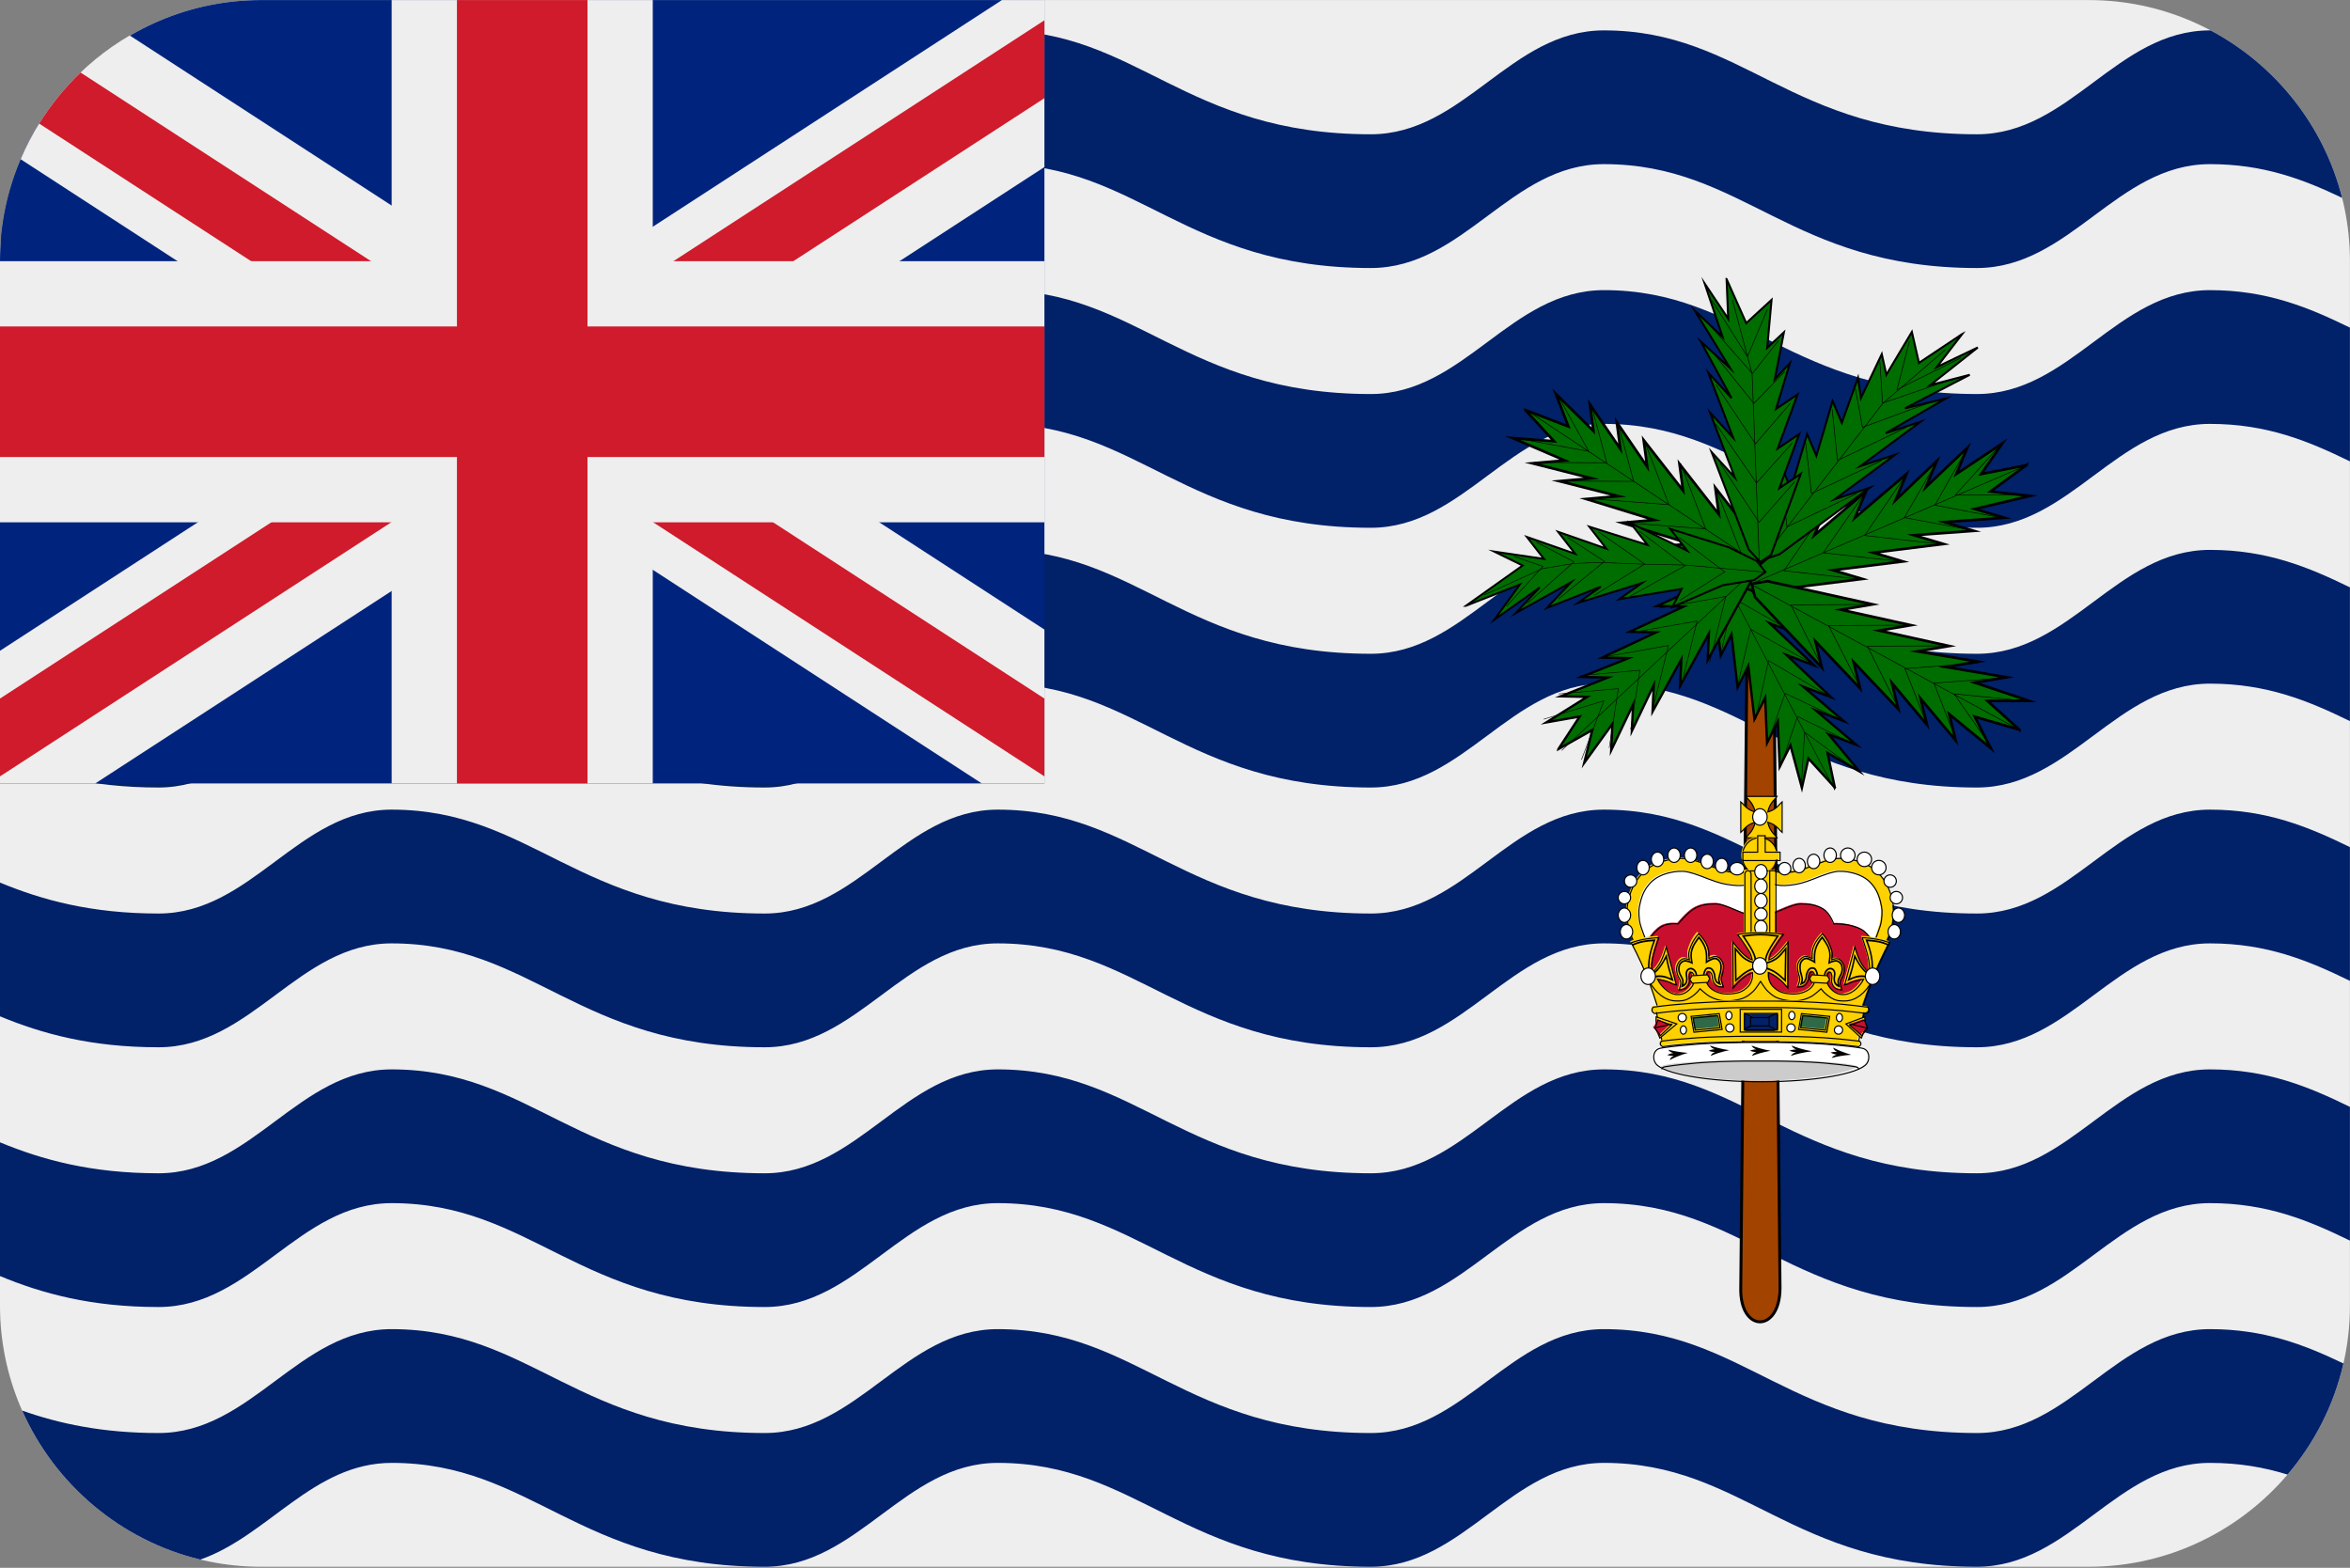 <?xml version="1.0" encoding="UTF-8"?>
<svg xmlns="http://www.w3.org/2000/svg" viewBox="0 0 3600.1 2401.738">
  <rect x="0" y="0" width="3600.1" height="2401.738" fill="#808080" stroke="none"/>
  <defs>
    <style>
      .cls-1 {
        stroke-width: 1.715px;
      }

      .cls-1, .cls-2, .cls-3, .cls-4, .cls-5, .cls-6, .cls-7, .cls-8, .cls-9, .cls-10, .cls-11, .cls-12, .cls-13, .cls-14, .cls-15, .cls-16, .cls-17, .cls-18, .cls-19, .cls-20, .cls-21, .cls-22, .cls-23, .cls-24, .cls-25, .cls-26, .cls-27, .cls-28, .cls-29, .cls-30, .cls-31, .cls-32, .cls-33, .cls-34 {
        stroke-miterlimit: 8;
      }

      .cls-1, .cls-2, .cls-3, .cls-4, .cls-5, .cls-6, .cls-7, .cls-8, .cls-9, .cls-10, .cls-11, .cls-12, .cls-13, .cls-14, .cls-15, .cls-17, .cls-18, .cls-20, .cls-21, .cls-22, .cls-23, .cls-24, .cls-25, .cls-26, .cls-27, .cls-28, .cls-29, .cls-30, .cls-31, .cls-32, .cls-33, .cls-34 {
        stroke: #000;
      }

      .cls-1, .cls-3, .cls-5, .cls-6, .cls-10, .cls-11, .cls-12, .cls-14, .cls-15, .cls-20, .cls-24, .cls-25, .cls-27, .cls-28, .cls-32, .cls-34 {
        fill: none;
      }

      .cls-2 {
        stroke-width: 3.618px;
      }

      .cls-2, .cls-4, .cls-35, .cls-7, .cls-8, .cls-9, .cls-36, .cls-13, .cls-37, .cls-38, .cls-39, .cls-16, .cls-17, .cls-40, .cls-18, .cls-19, .cls-41, .cls-21, .cls-22, .cls-23, .cls-42, .cls-43, .cls-26, .cls-29, .cls-30, .cls-31, .cls-44, .cls-33 {
        fill-rule: evenodd;
      }

      .cls-2, .cls-7, .cls-9, .cls-17, .cls-18, .cls-23, .cls-29, .cls-30 {
        fill: #006d00;
      }

      .cls-3 {
        stroke-width: 1.717px;
      }

      .cls-4, .cls-11, .cls-22 {
        stroke-width: 1.715px;
      }

      .cls-4, .cls-13, .cls-40, .cls-21 {
        fill: #fff;
      }

      .cls-35, .cls-36, .cls-37, .cls-38, .cls-39, .cls-40, .cls-45, .cls-41, .cls-46, .cls-42, .cls-43, .cls-44, .cls-47 {
        stroke-width: 0px;
      }

      .cls-5 {
        stroke-width: .902px;
      }

      .cls-6 {
        stroke-width: .905px;
      }

      .cls-7 {
        stroke-width: 3.085px;
      }

      .cls-8 {
        fill: #a24300;
        stroke-width: 4.488px;
      }

      .cls-9 {
        stroke-width: 3.065px;
      }

      .cls-36 {
        fill: #f6e078;
      }

      .cls-10 {
        stroke-width: .85px;
      }

      .cls-12, .cls-26 {
        stroke-width: 1.719px;
      }

      .cls-13, .cls-24 {
        stroke-width: 1.714px;
      }

      .cls-37 {
        fill: #ccc;
      }

      .cls-14 {
        stroke-width: .812px;
      }

      .cls-38 {
        fill: #00247d;
      }

      .cls-39 {
        fill: #306947;
      }

      .cls-15, .cls-16, .cls-19, .cls-31 {
        stroke-width: 1.722px;
      }

      .cls-16 {
        fill: #2b96f6;
      }

      .cls-16, .cls-19 {
        stroke: #a0892c;
      }

      .cls-17 {
        stroke-width: 2.993px;
      }

      .cls-18 {
        stroke-width: 3.592px;
      }

      .cls-45, .cls-44 {
        fill: #eee;
      }

      .cls-19, .cls-31, .cls-47 {
        fill: #012169;
      }

      .cls-41, .cls-22, .cls-26, .cls-33 {
        fill: #fed100;
      }

      .cls-20 {
        stroke-width: 1.719px;
      }

      .cls-21, .cls-32, .cls-33 {
        stroke-width: 1.715px;
      }

      .cls-23 {
        stroke-width: 4.018px;
      }

      .cls-46, .cls-43 {
        fill: #cf1b2b;
      }

      .cls-25 {
        stroke-width: .806px;
      }

      .cls-42 {
        fill: #c8102e;
      }

      .cls-27 {
        stroke-width: .919px;
      }

      .cls-28 {
        stroke-width: 1.717px;
      }

      .cls-29 {
        stroke-width: 4.028px;
      }

      .cls-30 {
        stroke-width: 4.028px;
      }

      .cls-34 {
        stroke-width: .925px;
      }
    </style>
  </defs>
  <g id="background">
    <path id="bg" class="cls-44" d="M400,.1h2800c220,0,400,180,400,400v1600c0,220-180,400-400,400H400C180,2400.1,0,2220.1,0,2000.1V400.1C0,180.1,180,.1,400,.1Z"/>
  </g>
  <g id="country">
    <g id="io">
      <g>
        <path class="cls-47" d="M3385.706,842.36c-142.849,0-214.282,159.145-357.13,159.145-285.718,0-357.143-159.145-571.433-159.145-142.853,0-214.286,159.145-357.143,159.145-285.71,0-357.143-159.145-571.424-159.145-142.866,0-214.286,159.145-357.143,159.145-285.714,0-357.147-159.145-571.433-159.145-142.866,0-214.29,159.145-357.143,159.145C139.496,1001.505,64.182,980.676,0,954.09v204.879c64.182,26.585,139.496,47.413,242.857,47.413,142.853,0,214.277-159.137,357.143-159.137,214.281,0,285.719,159.137,571.433,159.137,142.857,0,214.277-159.137,357.143-159.137,214.281,0,285.714,159.137,571.424,159.137,142.857,0,214.29-159.137,357.143-159.137,214.29,0,285.714,159.137,571.433,159.137,142.849,0,214.282-159.137,357.13-159.137,87.013,0,150.476,26.24,214.294,57.409v-204.882c-63.818-31.171-127.281-57.412-214.294-57.412Z"/>
        <path class="cls-47" d="M3028.576,1399.414c-285.718,0-357.143-159.145-571.433-159.145-142.853,0-214.286,159.145-357.143,159.145-285.71,0-357.143-159.145-571.424-159.145-142.866,0-214.286,159.145-357.143,159.145-285.714,0-357.147-159.145-571.433-159.145-142.866,0-214.29,159.145-357.143,159.145C139.496,1399.414,64.182,1378.585,0,1351.999v204.877c64.182,26.585,139.496,47.414,242.857,47.414,142.853,0,214.277-159.141,357.143-159.141,214.281,0,285.719,159.141,571.433,159.141,142.857,0,214.277-159.141,357.143-159.141,214.281,0,285.714,159.141,571.424,159.141,142.857,0,214.29-159.141,357.143-159.141,214.29,0,285.714,159.141,571.433,159.141,142.849,0,214.282-159.141,357.13-159.141,87.013,0,150.476,26.24,214.294,57.41v-204.879c-63.818-31.171-127.281-57.412-214.294-57.412-142.849,0-214.282,159.145-357.13,159.145Z"/>
        <path class="cls-47" d="M65.463,181.5C30.386,234.885,7.717,297.06,1.645,363.84c63.823,26.259,138.734,46.732,241.212,46.732,142.853,0,214.277-159.137,357.143-159.137,214.281,0,285.719,159.137,571.433,159.137,142.857,0,214.277-159.137,357.143-159.137,214.281,0,285.714,159.137,571.424,159.137,142.857,0,214.29-159.137,357.143-159.137,214.29,0,285.714,159.137,571.433,159.137,142.849,0,214.282-159.137,357.13-159.137,81.565,0,142.436,23.058,202.304,51.618-27.921-110.969-102.525-203.913-201.486-256.498-.274,0-.544-.005-.818-.005-142.849,0-214.282,159.145-357.13,159.145-285.718,0-357.143-159.145-571.433-159.145-142.853,0-214.286,159.145-357.143,159.145-285.71,0-357.143-159.145-571.424-159.145-142.866,0-214.286,159.145-357.143,159.145-285.714,0-357.147-159.145-571.433-159.145-142.866,0-214.29,159.145-357.143,159.145-70.346,0-127.697-9.651-177.395-24.196Z"/>
        <path class="cls-47" d="M600,1843.059c214.281,0,285.719,159.137,571.433,159.137,142.857,0,214.277-159.137,357.143-159.137,214.281,0,285.714,159.137,571.424,159.137,142.857,0,214.29-159.137,357.143-159.137,214.29,0,285.714,159.137,571.433,159.137,142.849,0,214.282-159.137,357.13-159.137,87.013,0,150.476,26.24,214.294,57.409v-204.882c-63.818-31.171-127.281-57.412-214.294-57.412-142.849,0-214.282,159.145-357.13,159.145-285.718,0-357.143-159.145-571.433-159.145-142.853,0-214.286,159.145-357.143,159.145-285.71,0-357.143-159.145-571.424-159.145-142.866,0-214.286,159.145-357.143,159.145-285.714,0-357.147-159.145-571.433-159.145-142.866,0-214.29,159.145-357.143,159.145C139.496,1797.319,64.182,1776.49,0,1749.904v204.879c64.182,26.585,139.496,47.413,242.857,47.413,142.853,0,214.277-159.137,357.143-159.137Z"/>
        <path class="cls-47" d="M3385.706,444.456c-142.849,0-214.282,159.145-357.13,159.145-285.718,0-357.143-159.145-571.433-159.145-142.853,0-214.286,159.145-357.143,159.145-285.71,0-357.143-159.145-571.424-159.145-142.866,0-214.286,159.145-357.143,159.145-285.714,0-357.147-159.145-571.433-159.145-142.866,0-214.29,159.145-357.143,159.145C139.496,603.601,64.182,582.771,0,556.185v204.879c64.182,26.585,139.496,47.413,242.857,47.413,142.853,0,214.277-159.137,357.143-159.137,214.281,0,285.719,159.137,571.433,159.137,142.857,0,214.277-159.137,357.143-159.137,214.281,0,285.714,159.137,571.424,159.137,142.857,0,214.29-159.137,357.143-159.137,214.29,0,285.714,159.137,571.433,159.137,142.849,0,214.282-159.137,357.13-159.137,87.013,0,150.476,26.24,214.294,57.409v-204.882c-63.818-31.171-127.281-57.412-214.294-57.412Z"/>
        <path class="cls-47" d="M3504.414,2258.857c41.146-48.293,71.068-106.4,85.63-170.184-60.526-29.009-121.85-52.594-204.338-52.594-142.849,0-214.282,159.145-357.13,159.145-285.718,0-357.143-159.145-571.433-159.145-142.853,0-214.286,159.145-357.143,159.145-285.71,0-357.143-159.145-571.424-159.145-142.866,0-214.286,159.145-357.143,159.145-285.714,0-357.147-159.145-571.433-159.145-142.866,0-214.29,159.145-357.143,159.145-85.719,0-152.146-14.327-208.935-34.382,49.962,112.905,150.754,198.799,272.917,228.225,103.694-36.05,173.275-148.104,293.16-148.104,214.281,0,285.719,159.136,571.433,159.136,142.857,0,214.277-159.136,357.143-159.136,214.281,0,285.714,159.136,571.424,159.136,142.857,0,214.29-159.136,357.143-159.136,214.29,0,285.714,159.136,571.433,159.136,142.849,0,214.282-159.136,357.13-159.136,44.706,0,83.193,6.93,118.708,17.893Z"/>
      </g>
      <g>
        <path class="cls-8" d="M2678.793,750.969l-12.036,1221.842c-1.629,69.332,60.18,69.607,60.18,0l-12.036-1221.842h-36.108Z"/>
        <path class="cls-2" d="M2810.881,1206.343l-40.462-44.417-9.986,44.87-17.575-64.974-16.434,32.714-2.912-69.176-16.434,32.714-2.912-69.176-16.434,32.714-9.358-81.333-16.434,32.714-9.361-81.33-16.434,32.714-9.358-81.333-4.681-40.665,8.214-16.358,21.118,7.954,34.01,32.261,68.023,64.521-42.227-15.905,68.023,64.521-42.23-15.902,68.023,64.518-42.227-15.902,61.574,52.368-42.227-15.905,61.574,52.365-42.23-15.902,46.911,56.57-48.679-28.058,11.129,52.821Z"/>
        <path class="cls-14" d="M2809.331,1207.307l-177.465-339.085M2752.289,971.491l-96.896-55.077-19.876,88.076"/>
        <path class="cls-14" d="M2780.81,1019.026l-98.873-55.077-20.282,88.076"/>
        <path class="cls-14" d="M2806.162,1068.729l-96.896-56.748-19.876,90.748"/>
        <path class="cls-14" d="M2825.176,1104.856l-90.526-42.801-26.309,75.533"/>
        <path class="cls-14" d="M2844.19,1141.756l-90.526-44.277-26.309,78.138"/>
        <path class="cls-14" d="M2847.359,1182.066l-82.737-60.376-5.308,85.617"/>
        <path class="cls-29" d="M2336.787,628.147l65.884,25.165-19.157-49.906,57.6,56.846-5.438-40.792,46.597,68.131-5.438-40.795,46.6,68.131-5.438-40.792,60.319,77.242-5.438-40.792,60.319,77.242-5.438-40.792,60.319,77.242,30.16,38.624,2.722,20.396-24.725,2.171-52.165-16.054-104.324-32.108,49.443-4.342-104.324-32.108,49.443-4.342-104.324-32.108,49.443-4.342-90.602-22.994,49.443-4.345-90.605-22.994,49.443-4.342-79.603-34.279,63.165,4.769-43.881-47.732Z"/>
        <path class="cls-6" d="M2337.148,627.377l386.62,256.69M2539.965,836.615l126.916,9.383-38.494-98.198"/>
        <path class="cls-6" d="M2486.092,800.558l126.916,9.596-38.494-100.382"/>
        <path class="cls-6" d="M2432.218,763.727l124.564,9.383-37.781-98.198"/>
        <path class="cls-6" d="M2391.021,736.952l111.651.428-24.386-90.989"/>
        <path class="cls-6" d="M2349.824,708.431l111.651.428-24.386-90.989"/>
        <path class="cls-6" d="M2318.134,670.4l115.802,21.03-49.519-89.404"/>
        <path class="cls-23" d="M3104.287,712.716l-55.017,40.186,60.709,6.744-84.682,20.057,45.184,13.437-91.752,6.642,45.187,13.44-91.752,6.642,45.184,13.437-107.274,13.338,45.187,13.437-107.277,13.338,45.187,13.437-107.277,13.335-53.639,6.671-22.595-6.718,8.455-20.107,39.499-33.493,78.991-66.987-16.903,40.212,78.994-66.983-16.903,40.212,78.994-66.987-16.903,40.212,63.469-60.294-16.903,40.212,63.472-60.29-16.903,40.212,70.542-46.882-32.428,46.908,69.16-13.364Z"/>
        <path class="cls-5" d="M3104.049,712.941l-434.155,186.972M2797.419,779.49l-64.524,94.754,120.803,13.624"/>
        <path class="cls-5" d="M2857.63,754.138l-64.524,92.738,120.803,13.335"/>
        <path class="cls-5" d="M2921.01,725.617l-64.524,94.754,120.803,13.624"/>
        <path class="cls-5" d="M2967.376,706.603l-50.096,86.295,107.544,19.99"/>
        <path class="cls-5" d="M3013.08,687.588l-48.933,86.295,105.043,19.99"/>
        <path class="cls-5" d="M3067.742,678.081l-72.298,80.258,114.943.073"/>
        <path class="cls-30" d="M3093.572,1117.731l-68.324-19.806,24.433,48.115-63.472-51.972,9.789,40.139-53.718-64.065,9.786,40.142-53.718-64.068,9.789,40.139-68.365-72.041,9.789,40.142-68.365-72.041,9.789,40.139-68.365-72.041-34.184-36.022-4.896-20.073,24.398-4.117,53.68,11.833,107.363,23.66-48.787,8.239,107.363,23.663-48.787,8.239,107.363,23.663-48.787,8.239,92.719,15.687-48.787,8.239,92.716,15.687-48.787,8.239,82.971,27.78-63.431.263,48.825,43.998Z"/>
        <path class="cls-6" d="M3094.542,1118.574l-408.803-221.831M2869.542,925.968l-126.041.529,48.549,97.007"/>
        <path class="cls-6" d="M2929.754,957.658l-128.466.529,49.484,97.007"/>
        <path class="cls-6" d="M2986.796,989.348l-126.041.529,48.549,97.007"/>
        <path class="cls-6" d="M3031.162,1015.74l-112.883,8.477,34.425,88.019"/>
        <path class="cls-6" d="M3075.528,1037.923l-112.883,8.477,34.425,88.019"/>
        <path class="cls-6" d="M3110.387,1074.525l-116.642-11.567,58.38,84.137"/>
        <path class="cls-18" d="M2387.418,1147.479l32.574-49.855-51.012,8.981,62.468-39.074-40.453-.897,72.133-28.746-40.453-.897,72.133-28.746-40.449-.897,82.692-38.627-40.453-.897,82.692-38.627-40.449-.897,82.692-38.627,41.346-19.312,20.228.447-.894,20.215-22.018,39.971-44.03,79.948,1.787-40.424-44.03,79.948,1.791-40.424-44.03,79.948,1.787-40.424-33.471,70.067,1.791-40.424-33.471,70.067,1.791-40.424-43.137,59.736,12.35-50.305-51.906,29.196Z"/>
        <path class="cls-25" d="M2392.457,1149.662l295.694-276.668M2619.133,1014.327l24.699-100.607-102.023,17.965"/>
        <path class="cls-25" d="M2575.195,1051.914l24.702-100.607-102.026,17.965"/>
        <path class="cls-25" d="M2531.259,1089.505l24.699-100.607-102.023,17.965"/>
        <path class="cls-25" d="M2498.093,1117.456l14.14-90.726-91.464,8.084"/>
        <path class="cls-25" d="M2465.141,1145.647l14.14-90.723-91.464,8.081"/>
        <path class="cls-25" d="M2422.734,1163.752l34.368-90.276-92.361,28.296"/>
        <path class="cls-7" d="M3006,511.699l-66.236,44.192-10.867-47.383-39.09,65.516-7.01-31.532-31.931,67.202-4.49-30.939-24.772,68.882-14.165-33.214-24.848,83.808-14.169-33.214-24.848,83.808-14.165-33.218-24.848,83.811-12.426,41.904,7.083,16.609,26.594-8.689,46.1-33.985,92.196-67.972-53.182,17.379,92.199-67.969-53.182,17.376,92.196-67.969-53.182,17.376,92.123-53.043-62.861,15.1,99.282-51.363-60.344,15.693,72.767-57.597-62.937,30.026,39.013-50.593Z"/>
        <path class="cls-34" d="M2980.458,535.599l-96.046,82.236-185.996,240.756"/>
        <path class="cls-34" d="M2844.19,756.236l-106.593,50.821-8.984-78.271"/>
        <path class="cls-34" d="M2882.218,705.804l-107.163,50.223-8.895-77.945"/>
        <path class="cls-34" d="M2920.246,654.827l-105.341,50.628-8.011-78.078"/>
        <path class="cls-34" d="M2951.937,618.342l-98.658,36.203-11.446-62.027"/>
        <path class="cls-34" d="M2989.965,581.376l-105.956,35.952-4.123-62.838"/>
        <path class="cls-34" d="M3004.263,548.009l-98.072,48.796,18.938-74.006"/>
        <path class="cls-9" d="M2645.049,427.52l30.096,67.471,38.808-35.661-6.687,73.553,25.631-23.834-13.947,71.788,23.08-24.455-21.204,70.019,32.891-22.066-30.391,82.819,32.891-22.066-30.391,82.819,32.888-22.066-30.391,82.819-15.192,41.413-16.447,11.034-17.696-19.347-18.944-49.722-37.889-99.44,35.388,38.687-37.889-99.44,35.392,38.687-37.889-99.44,35.388,38.687-47.076-86.641,45.2,41.077-54.333-88.409,42.649,40.456-27.453-81.865,36.013,53.876-2.497-60.753Z"/>
        <path class="cls-27" d="M2654.049,459.419l30.093,113.311,11.104,289.154"/>
        <path class="cls-27" d="M2635.035,709.772l59.761,90.295,54.421-61.926"/>
        <path class="cls-27" d="M2628.697,649.56l62.176,90.349,55.135-61.691"/>
        <path class="cls-27" d="M2628.697,589.349l60.566,90.494,53.617-62.125"/>
        <path class="cls-27" d="M2625.528,541.814l61.365,76.17,47.133-48.663"/>
        <path class="cls-27" d="M2616.021,494.279l68.546,77.996,39.949-50.505"/>
        <path class="cls-27" d="M2622.663,460.361l54.345,85.941,30.711-72.71"/>
        <path class="cls-17" d="M2245.769,927.971l86.859-61.704-43.53-21.308,76.126,11.206-26.157-33.645,73.981,25.789-26.157-33.649,73.981,25.789-26.157-33.649,89.205,28.03-26.157-33.649,87.059,42.614-26.157-33.649,89.205,28.03,43.53,21.305,13.082,16.824-17.373,12.343-47.827,7.856-77.162,33.338,14.118-27.719-95.647,15.718,34.745-24.683-97.793,30.302,34.745-24.683-82.569,32.543,36.89-39.267-84.711,47.123,36.887-39.264-69.487,49.367,39.036-53.848-82.565,32.54Z"/>
        <path class="cls-10" d="M2273.216,911.584l89.816-40.557,47.824-7.859,39.92-1.575,68.802,2.681,62.03,1.296,122.825,11.016"/>
        <path class="cls-10" d="M2573.597,919.5l68.615-43.438-69.978-52.976"/>
        <path class="cls-10" d="M2496.73,913.584l84.679-46.889-69.978-52.976"/>
        <path class="cls-10" d="M2442.087,912.183l77.539-48.182-70.561-49.025M2339.667,924.574l71.636-63.947-57.771-30.226"/>
        <path class="cls-10" d="M2307.987,928.62l55.648-61.013-44.401-15.379M2387.304,917.763l70.729-57.787-56.789-36.903"/>
        <path class="cls-40" d="M2709.507,1440.229h170.36s11.209-25.717,12.47-37.106c1.518-13.684,1.47-18.076-1.657-30.679-3.242-13.06-7.948-22.034-16.045-30.758-7.634-8.23-18.393-13.326-29.412-16.105-9.824-2.481-20.928-3.54-29.548-1.607-16.374,3.673-27.01,9.491-44.81,15.604-12.838,4.408-22.652,5.923-35.636,6.725-7.938.488-17.119-1.667-25.723-3.663v97.59ZM2684.155,1440.229h-170.36s-11.209-25.717-12.47-37.106c-1.518-13.684-1.47-18.076,1.657-30.679,3.242-13.06,7.948-22.034,16.045-30.758,7.634-8.23,18.393-13.326,29.412-16.105,9.827-2.481,20.928-3.54,29.548-1.607,16.374,3.673,27.013,9.491,44.81,15.604,12.841,4.408,22.652,5.923,35.636,6.725,7.941.488,17.119-1.667,25.723-3.663v97.59ZM2673.463,1595.315c-24.157.304-48.312.814-72.279,2.44-17.686,1.426-37.851,3.052-55.062,5.698l-4.376.811c-10.841,2.24-12.362,16.07-6.655,23.596,11.602,15.563,80.36,27.665,161.575,27.665s149.878-12.102,161.48-27.665c5.707-7.526,4.186-21.356-6.655-23.596l-4.376-.811c-17.116-2.646-37.372-4.272-55.062-5.698-23.967-1.626-48.121-2.136-72.279-2.44h-46.312Z"/>
        <path class="cls-35" d="M2712.467,1609.629c-5.542-.972-11.032-2.219-16.45-3.736-4.317-1.265-8.589-2.678-12.809-4.237,1.217,2.12,2.991,4.237,7.292,5.853-3.457-.101-8.04,1.312-9.723,2.12,1.683.707,6.452,2.12,9.91,2.019-4.205,1.613-5.796,3.733-6.731,5.853,3.648-1.413,7.574-2.725,11.687-3.936,5.537-1.597,11.153-2.911,16.824-3.936h0ZM2649.09,1608.72c-5.557-.762-11.066-1.84-16.501-3.229-4.375-1.061-8.693-2.34-12.939-3.835,1.125,2.12,3.001,4.139,7.409,5.65-3.565,0-8.065,1.616-9.659,2.424,1.689.707,6.471,1.917,9.938,1.714-4.123,1.714-5.717,3.936-6.655,6.056,3.657-1.515,7.501-3.03,11.624-4.342,5.251-1.714,10.784-3.128,16.783-4.44h0ZM2585.713,1612.868c-5.641-.388-11.259-1.066-16.831-2.031-4.608-.814-9.029-1.727-13.164-2.846,1.315,2.031,3.29,3.961,7.802,5.08-3.476.304-7.897,2.234-9.498,3.15,1.787.507,6.585,1.42,10.062,1.014-4.041,2.031-5.454,4.367-6.205,6.601,3.575-1.829,7.336-3.654,11.38-5.28,5.355-2.251,10.851-4.152,16.454-5.688h0ZM2775.822,1610.38c-6.477.903-12.546,1.908-18.2,3.21-5.039,1.103-9.77,2.408-14.191,3.911,1.337-2.104,3.29-4.212,8.122-5.615-3.803-.101-8.841-1.603-10.591-2.405,1.851-.703,7.095-1.908,10.901-1.806-4.525-1.705-6.275-3.812-7.2-6.018,4.012,1.607,8.227,3.011,12.752,4.414,5.657,1.603,11.722,3.109,18.406,4.31h0ZM2836.049,1615.793c-5.923.406-11.472,1.017-16.739,1.93-4.459.796-8.882,1.778-13.259,2.944,1.41-2.031,3.384-3.961,7.9-5.077-3.575-.304-7.992-2.234-9.593-3.15,1.787-.609,6.582-1.521,10.157-1.014-4.044-2.031-5.549-4.367-6.3-6.604,3.73,1.892,7.524,3.654,11.377,5.283,5.39,2.161,10.882,4.06,16.457,5.688h0Z"/>
        <path class="cls-37" d="M2695.082,1623.829c-96.591,0-155.136,6.189-150.297,10.914,33.874,15.633,100.578,20.672,150.297,20.776,49.627-.105,116.328-5.143,150.202-20.776,4.839-4.725-53.702-10.914-150.202-10.914Z"/>
        <path class="cls-24" d="M2847.026,1638.064c.856-2.843-2.95-3.673-6.943-4.266-15.503-2.488-32.717-4.145-48.027-5.568-23.967-1.895-48.125-2.488-72.279-2.843h-46.318c-24.154.355-48.312.948-72.276,2.843-15.313,1.423-32.527,3.08-48.03,5.568-3.993.593-7.799,1.423-6.943,4.266"/>
        <path class="cls-24" d="M2675.047,1596.899c-24.157.304-48.312.814-72.279,2.44-17.686,1.426-37.848,3.052-55.062,5.698l-4.376.811c-10.841,2.24-12.362,16.07-6.655,23.596,11.602,15.563,80.36,27.665,161.575,27.665s149.878-12.102,161.48-27.665c5.707-7.526,4.186-21.356-6.655-23.596l-4.376-.811c-17.116-2.646-37.372-4.272-55.062-5.698-23.967-1.626-48.121-2.136-72.279-2.44h-46.312Z"/>
        <path class="cls-42" d="M2824.786,1573.201l11.624-37.264,4.696-15.427,11.637-7.935,11.786-29.399,5.552-7.691.856-27.086s-8.141-19.214-20.741-26.116c-18.025-9.871-42.493-8.512-42.493-8.512,0,0-5.65-16.406-16.019-22.788-10.366-6.386-21.876-7.923-33.956-7.923s-33.763,11.855-45.488,15.341c-6.094,1.81-19.86,7.923-19.86,7.923,0,0-13.766-6.113-19.863-7.923-11.722-3.486-33.405-15.341-45.485-15.341s-23.216,1.306-33.959,7.923c-9.989,6.151-23.704,22.788-23.704,22.788,0,0-15.703-2.339-26.734,4.944-13.76,9.089-23.457,28.201-23.457,28.201l.951,29.595,2.168,11.313,8.889,11.215,11.592,22.655,8.306,22.345,8.886,29.161h264.818Z"/>
        <path class="cls-3" d="M2826.371,1574.786l11.627-37.264,4.693-15.427,11.637-7.935,11.786-29.399,5.552-7.691.856-27.086s-8.141-19.214-20.741-26.116c-18.025-9.868-42.493-8.512-42.493-8.512,0,0-5.65-16.406-16.016-22.788-10.366-6.386-21.879-7.923-33.959-7.923s-33.763,11.855-45.488,15.341c-6.094,1.81-19.86,7.923-19.86,7.923,0,0-13.766-6.113-19.863-7.923-11.722-3.486-33.405-15.341-45.485-15.341s-23.216,1.306-33.959,7.923c-9.989,6.151-23.704,22.788-23.704,22.788,0,0-15.703-2.339-26.734,4.947-13.76,9.086-23.457,28.198-23.457,28.198l.951,29.595,2.168,11.313,8.889,11.215,11.592,22.655,8.306,22.345,8.889,29.161h264.815Z"/>
        <path class="cls-41" d="M2840.441,1316.486c12.53,3.014,25.828,9,36.298,20.25,9.71,10.42,16.165,22.725,19.889,37.67,3.483,13.985,3.587,22.304,2.041,36.231-1.993,17.921-12.159,35.905-12.159,35.905l-17.521-3.391s10.559-24.132,11.747-34.821c1.426-12.844,1.385-16.964-1.562-28.794-3.052-12.255-7.485-20.675-15.11-28.867-7.194-7.723-17.325-12.505-27.704-15.116-9.253-2.323-19.711-3.318-27.834-1.505-15.421,3.448-25.438,8.908-42.205,14.644-12.093,4.139-21.334,5.558-33.56,6.309-7.482.463-16.127-1.562-24.23-3.435-8.106-1.876-14.894-3.816-14.894-3.816l4.56-18.976s6.474,1.86,14.112,3.625c7.634,1.765,17.17,3.201,19.407,3.061,11.529-.71,18.298-1.752,29.136-5.463,15.519-5.308,26.502-11.196,44.03-15.161,11.808-2.671,23.92-1.154,35.56,1.648h0Z"/>
        <path class="cls-11" d="M2842.026,1318.07c12.53,3.014,25.828,9,36.298,20.25,9.71,10.42,16.165,22.725,19.889,37.67,3.483,13.985,3.587,22.304,2.041,36.231-1.993,17.921-12.159,35.905-12.159,35.905l-17.521-3.391s10.559-24.132,11.747-34.821c1.426-12.844,1.385-16.964-1.562-28.794-3.052-12.255-7.485-20.675-15.11-28.867-7.194-7.723-17.325-12.505-27.704-15.116-9.253-2.323-19.711-3.318-27.834-1.505-15.421,3.448-25.438,8.908-42.205,14.644-12.093,4.139-21.334,5.558-33.56,6.309-7.482.463-16.127-1.562-24.23-3.435-8.106-1.876-14.894-3.816-14.894-3.816l4.56-18.976s6.474,1.86,14.112,3.625c7.634,1.765,17.17,3.201,19.407,3.061,11.529-.71,18.298-1.752,29.136-5.463,15.519-5.308,26.502-11.196,44.03-15.161,11.808-2.671,23.92-1.154,35.56,1.648h0Z"/>
        <path class="cls-4" d="M2892.435,1427.35c-.006,6.116,4.247,11.082,9.494,11.092,5.251.006,9.513-4.944,9.523-11.06v-.032c.006-6.116-4.247-11.085-9.494-11.092-5.251-.009-9.513,4.944-9.523,11.06v.032ZM2898.773,1401.995c-.006,6.116,4.247,11.085,9.494,11.092,5.251.009,9.513-4.944,9.52-11.06v-.032c.009-6.116-4.243-11.082-9.491-11.092-5.251-.006-9.513,4.944-9.523,11.06v.032ZM2895.604,1375.087c-.003,5.247,4.247,9.503,9.494,9.507,5.247.011,9.509-4.234,9.52-9.482h0v-.025c.003-5.246-4.245-9.502-9.491-9.507-5.247-.012-9.511,4.231-9.523,9.478v.029ZM2886.1,1349.735c-.003,5.246,4.245,9.502,9.491,9.507,5.247.012,9.511-4.231,9.523-9.478v-.029c.003-5.247-4.247-9.503-9.494-9.507-5.247-.011-9.509,4.234-9.52,9.482h0v.025ZM2867.204,1329.105c-.003,6.122,4.957,11.088,11.079,11.092,6.12.011,11.09-4.94,11.104-11.06v-.032c.005-6.12-4.952-11.086-11.073-11.092h-.003c-6.121-.012-11.093,4.939-11.107,11.06v.032ZM2845.024,1316.429c-.003,6.121,4.955,11.086,11.076,11.092,6.121.012,11.093-4.939,11.107-11.06v-.032c.003-6.121-4.955-11.086-11.076-11.092-6.121-.012-11.093,4.939-11.107,11.06v.032ZM2819.671,1310.091c-.003,6.122,4.957,11.088,11.079,11.092,6.12.011,11.09-4.94,11.104-11.06v-.032c.003-6.121-4.955-11.086-11.076-11.092-6.121-.012-11.093,4.939-11.107,11.06v.032ZM2794.202,1310.091c-.006,6.116,4.247,11.082,9.494,11.092,5.251.006,9.513-4.944,9.52-11.06v-.032c.009-6.116-4.243-11.085-9.494-11.092-5.251-.009-9.513,4.944-9.52,11.06v.032ZM2724.487,1330.721c-.003,5.247,4.247,9.503,9.494,9.507,5.247.011,9.509-4.234,9.52-9.482h0v-.029c.003-5.247-4.247-9.503-9.494-9.507-5.247-.011-9.509,4.234-9.52,9.482h0v.029ZM2768.853,1319.598c-.009,6.116,4.243,11.082,9.494,11.092,5.248.009,9.51-4.944,9.52-11.06v-.032c.006-6.116-4.247-11.082-9.494-11.092-5.251-.009-9.513,4.944-9.52,11.06v.032ZM2746.67,1325.936c-.006,6.116,4.243,11.082,9.494,11.092,5.251.009,9.513-4.944,9.52-11.06v-.032c.006-6.116-4.243-11.082-9.494-11.092-5.251-.009-9.513,4.944-9.52,11.06v.032Z"/>
        <path class="cls-41" d="M2550.952,1316.486c-12.724,3.014-26.224,9.003-36.859,20.247-9.856,10.423-16.412,22.728-20.193,37.67-3.537,13.988-3.644,22.307-2.073,36.234,2.025,17.921,12.346,35.908,12.346,35.908l17.791-3.391s-10.721-24.135-11.928-34.824c-1.448-12.844-1.404-16.964,1.588-28.794,3.099-12.255,7.599-20.675,15.344-28.867,7.301-7.723,17.591-12.505,28.128-15.113,9.396-2.326,20.015-3.321,28.261-1.508,15.658,3.448,25.831,8.908,42.851,14.644,12.28,4.139,21.666,5.558,34.08,6.313,7.596.459,16.374-1.565,24.604-3.438,8.227-1.876,15.122-3.816,15.122-3.816l-4.63-18.976s-6.579,1.86-14.33,3.625c-7.751,1.765-17.436,3.198-19.708,3.061-11.703-.71-18.577-1.752-29.583-5.463-15.756-5.308-26.911-11.196-44.705-15.161-11.992-2.671-24.29-1.154-36.108,1.648h0Z"/>
        <path class="cls-11" d="M2552.536,1318.07c-12.724,3.014-26.224,9.003-36.859,20.247-9.856,10.423-16.412,22.728-20.193,37.673-3.537,13.985-3.644,22.304-2.073,36.231,2.025,17.921,12.346,35.908,12.346,35.908l17.791-3.391s-10.721-24.135-11.928-34.824c-1.448-12.844-1.404-16.964,1.588-28.794,3.099-12.255,7.599-20.675,15.344-28.863,7.301-7.726,17.591-12.508,28.128-15.116,9.396-2.326,20.015-3.321,28.261-1.508,15.658,3.448,25.831,8.908,42.851,14.644,12.28,4.139,21.666,5.558,34.083,6.313,7.593.459,16.371-1.565,24.601-3.438,8.227-1.876,15.122-3.816,15.122-3.816l-4.63-18.976s-6.576,1.86-14.33,3.625c-7.751,1.765-17.433,3.201-19.708,3.061-11.703-.71-18.577-1.752-29.583-5.463-15.756-5.308-26.911-11.196-44.705-15.161-11.992-2.671-24.29-1.154-36.108,1.648Z"/>
        <path class="cls-4" d="M2501.205,1427.35c.006,6.116-4.243,11.082-9.494,11.092s-9.513-4.944-9.52-11.06v-.032c-.009-6.116,4.243-11.082,9.494-11.092,5.248-.009,9.51,4.944,9.52,11.06v.032ZM2498.036,1401.995c.006,6.119-4.243,11.085-9.494,11.092-5.251.009-9.513-4.944-9.523-11.06v-.032c-.006-6.116,4.247-11.082,9.494-11.092,5.251-.006,9.513,4.944,9.523,11.063v.029ZM2498.036,1375.087c.003,5.247-4.247,9.503-9.494,9.507-5.248.011-9.511-4.234-9.523-9.482v-.025c0-5.246,4.249-9.5,9.494-9.507,5.247-.009,9.509,4.235,9.523,9.482v.025ZM2507.543,1349.735c.003,5.247-4.247,9.503-9.494,9.507-5.247.011-9.509-4.234-9.52-9.482h0v-.025c-.005-5.245,4.243-9.502,9.488-9.507h.006c5.247-.011,9.509,4.234,9.52,9.482h0v.025ZM2526.557,1329.105c.006,6.116-4.243,11.082-9.494,11.092s-9.513-4.944-9.52-11.06v-.032c-.006-6.116,4.243-11.082,9.494-11.092s9.513,4.944,9.52,11.06v.032ZM2548.74,1316.429c.009,6.116-4.243,11.082-9.494,11.092-5.248.006-9.51-4.944-9.52-11.063v-.029c-.006-6.116,4.243-11.085,9.494-11.092,5.251-.009,9.513,4.944,9.52,11.06v.032ZM2574.095,1310.091c.006,6.116-4.243,11.082-9.494,11.092-5.251.006-9.513-4.944-9.52-11.063v-.029c-.009-6.119,4.243-11.085,9.494-11.092,5.251-.009,9.513,4.944,9.52,11.06v.032ZM2599.447,1310.091c.009,6.116-4.243,11.082-9.494,11.092-5.251.006-9.51-4.944-9.52-11.063v-.029c-.006-6.119,4.243-11.085,9.494-11.092,5.251-.009,9.513,4.944,9.52,11.06v.032ZM2672.217,1330.721c.009,5.242-4.95,9.498-11.076,9.507-6.126.006-11.098-4.24-11.107-9.482v-.025c-.006-5.245,4.953-9.501,11.079-9.507,6.126-.009,11.098,4.237,11.104,9.479v.029ZM2624.802,1319.598c.006,6.116-4.243,11.082-9.494,11.092s-9.513-4.944-9.52-11.06v-.032c-.009-6.116,4.243-11.082,9.494-11.092,5.248-.009,9.51,4.944,9.52,11.06v.032ZM2646.986,1325.936c.006,6.116-4.243,11.082-9.494,11.092-5.251.009-9.513-4.944-9.52-11.06v-.032c-.006-6.116,4.243-11.082,9.494-11.092,5.251-.009,9.513,4.944,9.52,11.06v.032Z"/>
        <path class="cls-22" d="M2674.68,1283.411c2.652-3.651,5.821-6.36,8.388-10.071,2.697-3.898,4.754-8.826,5.812-13.804-4.69,1.271-9.222,3.508-12.806,6.443-3.416,2.789-5.907,6.233-9.266,9.117v-46.749c3.359,2.884,5.85,6.329,9.266,9.12,3.584,2.931,8.116,5.169,12.806,6.439-1.058-4.975-3.115-9.903-5.812-13.801-2.567-3.714-5.736-6.424-8.388-10.074h47.637c-2.652,3.651-5.818,6.36-8.385,10.074-2.7,3.898-4.757,8.826-5.815,13.801,4.69-1.271,9.222-3.508,12.809-6.439,3.413-2.792,5.907-6.237,9.263-9.12v46.749c-3.356-2.884-5.85-6.329-9.263-9.117-3.587-2.934-8.119-5.172-12.809-6.443,1.058,4.979,3.115,9.906,5.815,13.804,2.567,3.711,5.733,6.42,8.385,10.071h-47.637Z"/>
        <path class="cls-4" d="M2707.225,1251.47c.009,6.991-4.95,12.667-11.076,12.676-6.126.009-11.098-5.647-11.107-12.641v-.035c-.006-6.991,4.95-12.667,11.076-12.676,6.126-.009,11.101,5.65,11.107,12.641v.035Z"/>
        <path class="cls-41" d="M2721.438,1310.1c.019,15.731-12.023,28.499-26.902,28.521-14.875.022-26.952-12.714-26.971-28.442v-.079c-.022-15.731,12.023-28.499,26.899-28.521,14.879-.022,26.952,12.711,26.975,28.442v.079Z"/>
        <path class="cls-1" d="M2723.023,1311.685c.019,15.731-12.023,28.499-26.899,28.521-14.879.022-26.956-12.711-26.975-28.442v-.079c-.022-15.731,12.023-28.499,26.899-28.521,14.879-.022,26.952,12.711,26.975,28.442v.079Z"/>
        <path class="cls-41" d="M2691.127,1278.654v25.2h-22.735v12.828h57.042v-12.828h-22.776v-25.2h-11.532Z"/>
        <path class="cls-32" d="M2692.711,1280.239v25.2h-22.735v12.828h57.042v-12.828h-22.772v-25.2h-11.535Z"/>
        <path class="cls-41" d="M2712.758,1332.521v107.746h-34.859v-107.746h34.859Z"/>
        <path class="cls-11" d="M2714.343,1334.105v107.746h-34.859v-107.746h34.859Z"/>
        <path class="cls-41" d="M2681.049,1332.22v107.746h-9.507v-107.746h9.507Z"/>
        <path class="cls-20" d="M2677.88,1333.804c2.633,0,4.754,2.304,4.754,5.166v97.415c0,2.862-2.12,5.166-4.754,5.166s-4.754-2.304-4.754-5.166v-97.415c0-2.862,2.12-5.166,4.754-5.166Z"/>
        <path class="cls-41" d="M2719.071,1332.22v107.746h-9.507v-107.746h9.507Z"/>
        <path class="cls-20" d="M2720.659,1333.804v107.746h-9.51v-107.746h9.51Z"/>
        <path class="cls-4" d="M2707.2,1335.443c.006,6.116-4.243,11.082-9.494,11.092s-9.513-4.944-9.52-11.06v-.032c-.006-6.116,4.243-11.082,9.494-11.092s9.513,4.944,9.52,11.06v.032ZM2707.2,1357.629c.006,6.116-4.243,11.082-9.494,11.092-5.251.006-9.513-4.944-9.52-11.063v-.029c-.006-6.119,4.243-11.085,9.494-11.092,5.251-.009,9.513,4.944,9.52,11.06v.032Z"/>
        <path class="cls-4" d="M2707.2,1379.812c.006,6.116-4.243,11.082-9.494,11.092s-9.513-4.944-9.52-11.06v-.032c-.006-6.116,4.243-11.082,9.494-11.092s9.513,4.944,9.52,11.06v.032ZM2707.2,1400.442c.002,5.246-4.248,9.502-9.494,9.507-5.247.011-9.509-4.234-9.52-9.482h0v-.025c-.003-5.247,4.247-9.503,9.494-9.507,5.245-.012,9.507,4.23,9.52,9.475v.032Z"/>
        <path class="cls-4" d="M2707.2,1421.012c.006,6.116-4.243,11.082-9.494,11.092-5.251.006-9.513-4.944-9.52-11.063v-.029c-.006-6.119,4.243-11.085,9.494-11.092,5.251-.009,9.513,4.944,9.52,11.06v.032Z"/>
        <path class="cls-41" d="M2871.368,1489.187c-9.428,22.811-16.979,45.079-24.379,67.994h-303.94c-7.153-22.151-14.448-45.979-23.441-67.994,0,0,18.916,28.642,33.081,35.569,7.869,3.847,17.712,4.994,25.846,1.867,10.721-4.126,24.984-25.175,24.984-25.175,0,0,12.825,16.244,21.537,20.513,8.179,4.002,17.743,4.167,26.708,3.727,7.935-.387,16.726-.71,23.264-5.593,9.897-7.393,19.813-32.631,19.813-32.631,0,0,9.596,19.857,17.233,27.038,6.3,5.926,14.213,10.35,22.399,12.122,8.186,1.771,17.132,1.198,24.984-1.867,10.648-4.155,27.57-21.442,27.57-21.442,0,0,11.646,15.633,19.816,19.578,7.904,3.819,17.417,4.944,25.843,2.795,8.921-2.269,16.415-9.26,23.264-15.848,6.113-5.879,15.417-20.652,15.417-20.652h0Z"/>
        <path class="cls-11" d="M2872.952,1490.772c-9.428,22.811-16.979,45.079-24.379,67.994h-303.94c-7.153-22.151-14.448-45.979-23.441-67.994,0,0,18.916,28.645,33.081,35.569,7.869,3.847,17.712,4.994,25.846,1.867,10.721-4.126,24.984-25.175,24.984-25.175,0,0,12.825,16.244,21.54,20.513,8.176,4.006,17.74,4.167,26.705,3.727,7.935-.387,16.726-.71,23.264-5.593,9.897-7.393,19.813-32.631,19.813-32.631,0,0,9.596,19.857,17.233,27.038,6.3,5.926,14.213,10.35,22.399,12.122,8.186,1.771,17.132,1.198,24.984-1.867,10.648-4.151,27.57-21.442,27.57-21.442,0,0,11.646,15.633,19.816,19.578,7.907,3.819,17.417,4.944,25.846,2.795,8.918-2.269,16.412-9.26,23.261-15.848,6.113-5.879,15.417-20.652,15.417-20.652h0Z"/>
        <path class="cls-41" d="M2695.487,1501.689s-6.921,11.386-11.174,15.275c-5.91,5.403-9.795,8.658-17.385,11.215-7.577,2.554-18.146,3.99-26.078,3.527-7.672-.45-15.563-2.827-22.478-6.411-6.012-3.112-15.588-12.175-15.588-12.175-4.655,6.458-10.581,10.993-16.222,14.343-7.216,4.288-14.346,4.674-21.835,4.243-15.221-.878-29.421-11.044-40.814-31.655-7.387-18.675-15.88-37.588-26.49-57.419,12.226-4.624,26.477-7.089,42.284-7.891-6.43,19.363-13.098,38.228-10.74,53.816,13.281-10.635,17.575-25.108,22.148-39.467l15.439,58.123c-9.371-1.756-4.386-3.825-28.993-8.813,4.931,9.938,16.216,22.212,28.661,23.419,8.369.811,14.444-1.952,19.762-6.883,3.822-3.543,7.305-8.227,7.26-13.506l-.079-9.07c-.019-1.943-2.26-4.69-4.075-4.719-1.73-.025-2.212,2.979-2.672,4.763-.925,3.568.932,7.542,0,11.107-1.03,3.933-3.001,7.038-6.237,9.206-2.697,1.806-9.203,2.221-9.203,2.221l2.079-8.569c1.464-6.046-4.025-10.74-5.346-16.824-.849-3.917-1.318-8.297,0-12.061,1.426-4.072,4.313-8.037,8.018-9.84,1.35-.656,2.972-.748,4.453-.634,2.095.158,6.237,1.585,6.237,1.585,0,0-1.188-6.126-.894-9.84.361-4.503,3.93-12.844,5.939-16.821,3.337-6.604,8.642-12.556,9.247-13.193.58.624,6.332,6.344,10.087,12.686,2.263,3.819,4.586,9.336,5.238,13.801.539,3.682.345,11.469.345,11.469,0,0,6.116-2.684,8.195-2.998,1.47-.225,3.093-.253,4.484.301,3.812,1.521,6.95,5.261,8.639,9.219,1.559,3.66,1.375,8.062.783,12.033-.922,6.167-4.31,10.939-2.456,16.862l2.633,8.395s-6.522.07-9.326-1.531c-3.372-1.924-5.539-4.874-6.82-8.721-1.163-3.486-.488-7.761-2.503-10.765-.894-1.328-2.142-2.798-3.866-2.646-1.813.162-3.084,3.324-3.16,5.267l-.32,8.163c-.098,2.507.97,5.115,2.228,7.143,3.077,4.972,7.659,7.989,12.828,10.23,5.596,2.424,10.648,3.356,16.688,3.432,5.039.063,13.795-.818,18.57-2.545,5.882-2.123,9.342-4.823,13.893-9.339,2.564-2.545,4.278-6.24,5.406-9.783,1.302-4.078.833-11.117.833-11.117-5.853,2.374-10.943,5.562-15.528,9.285-5.184,4.212-9.726,9.108-14.007,14.283l-.415-70.26c6.097,7.191,10.531,13.63,16.628,19.046,5.134,4.56,7.771,6.3,12.907,8.081-1.467-5.654-1.965-9.082-5.749-14.736-5.248-7.834-10.359-16.251-16.717-24.088,11.703-2.082,23.397-2.643,35.255-2.643s23.552.561,35.252,2.643c-6.354,7.837-11.465,16.254-16.717,24.088-3.784,5.654-4.278,9.082-5.745,14.736,5.134-1.781,7.771-3.521,12.907-8.081,6.097-5.416,10.528-11.855,16.625-19.046l-.415,70.26c-4.278-5.175-8.823-10.071-14.004-14.283-4.589-3.724-9.675-6.912-15.528-9.285,0,0-.469,7.038.83,11.117,1.128,3.543,2.843,7.238,5.406,9.783,4.551,4.516,8.011,7.216,13.893,9.339,4.776,1.727,13.535,2.608,18.574,2.545,6.04-.076,11.088-1.008,16.688-3.432,5.169-2.24,9.748-5.257,12.825-10.23,1.258-2.028,2.326-4.636,2.228-7.143l-.32-8.163c-.076-1.943-1.347-5.105-3.156-5.267-1.727-.152-2.976,1.318-3.866,2.646-2.019,3.004-1.344,7.279-2.507,10.765-1.28,3.847-3.448,6.798-6.817,8.721-2.808,1.6-9.326,1.531-9.326,1.531l2.63-8.395c1.857-5.923-1.534-10.695-2.456-16.862-.593-3.971-.776-8.373.786-12.033,1.689-3.958,4.826-7.697,8.635-9.219,1.391-.555,3.017-.526,4.484-.301,2.079.314,8.195,2.998,8.195,2.998,0,0-.19-7.786.345-11.469.656-4.465,2.976-9.982,5.238-13.801,3.758-6.341,9.507-12.061,10.09-12.686.602.637,5.907,6.588,9.244,13.193,2.009,3.977,5.577,12.318,5.939,16.821.298,3.714-.891,9.84-.891,9.84,0,0,4.139-1.426,6.233-1.585,1.483-.114,3.102-.022,4.456.634,3.702,1.803,6.588,5.768,8.014,9.84,1.318,3.765.852,8.144,0,12.061-1.321,6.085-6.81,10.778-5.343,16.824l2.079,8.569s-6.509-.415-9.206-2.221c-3.236-2.168-5.207-5.273-6.233-9.206-.932-3.565.922-7.539,0-11.107-.463-1.784-.941-4.788-2.675-4.763-1.816.029-4.056,2.776-4.075,4.719l-.076,9.07c-.048,5.28,3.438,9.963,7.257,13.506,5.321,4.931,11.393,7.694,19.762,6.883,12.445-1.207,23.733-13.481,28.664-23.419-24.607,4.988-19.626,7.057-28.997,8.813l15.439-58.123c4.573,14.359,8.87,28.832,22.148,39.467,2.361-15.588-4.31-34.454-10.74-53.816,15.807.802,30.058,3.267,42.287,7.891-10.61,19.832-19.106,38.744-26.493,57.419-11.389,20.611-25.59,30.777-40.814,31.655-7.488.431-14.619.044-21.831-4.243-5.644-3.35-11.57-7.885-16.225-14.343,0,0-9.577,9.063-15.585,12.175-6.915,3.584-14.809,5.961-22.481,6.411-7.932.463-18.501-.973-26.078-3.527-7.59-2.557-11.475-5.812-17.382-11.215-4.256-3.888-11.174-15.275-11.174-15.275Z"/>
        <path class="cls-41" d="M2564.728,1531.259c-15.221-.881-29.421-11.12-40.814-31.88-7.387-18.811-15.88-37.857-26.49-57.831,12.226-4.658,26.477-7.143,42.284-7.948-6.43,19.502-13.098,38.504-10.74,54.203,13.281-10.711,17.575-25.289,22.148-39.749l15.439,58.538c-9.371-1.768-4.386-3.854-28.993-8.876,4.931,10.011,16.216,22.37,28.661,23.587l-1.496,9.957ZM2824.748,1521.302c12.445-1.217,23.733-13.576,28.664-23.587-24.607,5.023-19.626,7.108-28.997,8.876l15.439-58.538c4.573,14.46,8.87,29.038,22.148,39.749,2.361-15.699-4.31-34.701-10.74-54.203,15.807.805,30.058,3.289,42.287,7.948-10.61,19.974-19.106,39.02-26.493,57.831-11.389,20.76-25.59,30.999-40.814,31.88l-.291.58-1.204-10.537Z"/>
        <path class="cls-41" d="M2639.687,1532.147c-7.602-.456-15.427-2.881-22.278-6.528-5.958-3.172-15.446-12.404-15.446-12.404-4.614,6.579-10.489,11.199-16.079,14.612-7.153,4.367-14.216,4.76-21.638,4.319l-.26,2.858,1.743-12.93c8.293.83,14.311-1.987,19.584-7.01,3.787-3.61,7.238-8.382,7.194-13.76l-.079-9.238c-.016-1.981-2.237-4.779-4.037-4.807-1.718-.025-2.19,3.033-2.649,4.849-.916,3.638.925,7.685,0,11.32-1.017,4.006-2.972,7.168-6.18,9.374-2.672,1.841-9.12,2.266-9.12,2.266l2.06-8.731c1.451-6.161-3.987-10.939-5.295-17.138-.843-3.99-1.309-8.452,0-12.286,1.413-4.151,4.275-8.189,7.945-10.024,1.337-.672,2.944-.764,4.411-.647,2.076.162,6.18,1.616,6.18,1.616,0,0-1.179-6.243-.881-10.024.358-4.589,3.892-13.088,5.885-17.138,3.305-6.728,8.563-12.79,9.162-13.44.577.637,6.275,6.465,9.998,12.923,2.244,3.888,4.541,9.51,5.191,14.058.532,3.752.342,11.684.342,11.684,0,0,6.059-2.735,8.122-3.055,1.455-.228,3.064-.257,4.443.307,3.778,1.55,6.886,5.362,8.559,9.393,1.546,3.727,1.366,8.211.776,12.258-.913,6.281-4.272,11.142-2.431,17.176l2.605,8.553s-6.462.07-9.241-1.562c-3.34-1.958-5.489-4.963-6.759-8.88-1.15-3.556-.482-7.907-2.481-10.968-.884-1.353-2.12-2.852-3.831-2.697-1.794.165-3.055,3.388-3.128,5.365l-.32,8.315c-.095,2.554.963,5.21,2.209,7.279,3.049,5.064,7.59,8.135,12.711,10.417,5.549,2.472,10.553,3.422,16.539,3.499l-3.524,10.822Z"/>
        <path class="cls-35" d="M2793.676,1501.997l-.174-.32c-.212-3.882,1.008-10.527,1.008-10.527.681-3.312,3.318-6.851,6.582-8.122,1.762-.688,3.898-.951,5.793.048,1.154.605,2.085,1.077,2.852,1.936.767.856,1.242,1.981,1.756,3.587.751,2.348.425,4.795.044,6.893-.627,3.461-.558,6.487.349,8.829.643,1.654,1.936,2.896,3.6,3.968-.311-1.182-.532-1.756-.703-3.068-.231-1.937.026-3.901.748-5.714,1.204-3.064,2.868-5.482,3.993-8.17,1.071-2.564,1.632-5.47,1.448-8.214-.152-2.266-.776-4.608-1.974-6.233-1.302-1.765-3.286-3.229-5.267-3.638-1.762-.361-4.655.285-6.978,1.087-2.32.805-4.078,1.702-4.078,1.702l-2.063,1.036.352-2.405c1.204-8.1,2.272-12.213,0-19.784-.935-3.115-2.497-6.55-5.134-10.531-1.284-1.933-2.716-4.243-4.345-6.376-4.253,5.21-7.216,10.486-8.908,15.82-1.854,5.837-1.927,13.598-1.493,19.832l.174,2.5-1.974-1.274s-2.244-1.48-4.96-2.881c-2.713-1.398-6.018-2.633-7.416-2.5-2.63.247-4.386,1.6-6.097,3.964-1.455,2.006-1.768,3.749-2.063,6.515-.187,1.749.222,5.039.482,7.178.304,2.507,1.676,5.143,2.063,8.309.127,1.049.428,1.87.659,2.881.228,1.011.342,2.199.085,3.59-.174.96-.44,1.654-.789,2.833.672-.352,1.134-.529,1.493-.805,1.302-1.005,1.829-2.792,2.678-4.956.453-1.166.555-2.212.612-3.448.06-1.233.117-2.684.703-4.297,1.001-2.751,2.184-6.018,4.782-8.027,2.126-1.626,4.915-2.103,7.46-1.274,1.477.488,2.532,1.47,3.293,2.599.757,1.125,1.268,2.358,1.8,3.587.678,1.572,1.084,3.923,1.404,5.996.317,2.073.482,3.825.482,3.825l.044.19-.044.235-1.813,6.484-2.313-.558,1.756-6.202c-.139-1.184-.3-2.365-.482-3.543-.307-1.996-.77-4.376-1.185-5.337-.542-1.255-1.033-2.348-1.578-3.163-.548-.814-1.106-1.334-2.063-1.651-1.718-.57-3.949-.222-5.397.897-1.841,1.42-2.96,4.17-3.952,6.893-.431,1.182-.466,2.247-.526,3.495-.06,1.245-.121,2.697-.745,4.297-.776,1.981-1.417,4.424-3.511,6.043-1.543,1.192-4.345,2.361-4.345,2.361l-2.456,1.084.878-2.69s1.236-3.949,1.489-5.333c.158-.831.128-1.686-.085-2.504-.193-.849-.542-1.835-.703-3.163-.304-2.507-1.676-5.143-2.063-8.312-.25-2.063-.745-5.327-.482-7.789.307-2.874.754-5.365,2.545-7.84,1.962-2.706,4.446-4.595,7.767-4.909,2.627-.247,5.856,1.277,8.689,2.738,1.822.941,2.377,1.372,3.29,1.936-.295-5.983-.206-12.882,1.626-18.65,1.939-6.116,5.264-12.144,10.312-17.99l.878-.992.878.992c2.345,2.716,3.949,5.698,5.397,7.885,2.76,4.167,4.472,7.859,5.486,11.237,2.171,7.235,1.375,12.172.352,18.84.799-.361,1.078-.561,2.456-1.039,2.481-.859,5.508-1.67,8.119-1.131,2.668.548,5.074,2.307,6.712,4.532,1.629,2.209,2.326,5.032,2.5,7.65.222,3.248-.447,6.573-1.667,9.491-1.261,3.017-2.931,5.422-3.993,8.119-.532,1.359-.795,2.938-.615,4.345.273,2.111,1.318,5.524,1.318,5.524l.745,2.408-2.282-.802c-3.641-1.331-6.027-3.739-7.197-6.753-1.169-3.014-1.163-6.531-.482-10.293.358-1.974.548-3.949.044-5.524-.469-1.458-.808-2.171-1.23-2.643-.421-.472-1.071-.827-2.193-1.417-1.039-.548-2.643-.463-3.952.044-2.168.846-4.766,3.971-5.001,6.186-.415,3.914-1.448,7.891-3.204,10.372h0ZM2862.13,1497.386l.615-1.325-1.315-.472c-9.802-3.337-18.849-.811-27.383,3.071,3.384-9.929,6.04-20.091,7.945-30.407,9.301,17.984,17.195,23.866,24.617,27.526l1.36.662.307-1.607c2.215-12.28,2.386-28.638-6.978-52.976,10.493.586,20.925,1.939,31.288,6.893l.967-2.361c-11.377-5.438-22.741-6.791-33.966-7.317l-1.93-.095.789,1.889c9.615,24.018,9.618,39.651,7.678,51.702-7.13-3.733-14.349-9.374-23.562-28.283l-1.626-3.305-.615,3.682c-2,11.922-5.124,23.859-9.345,35.791l-1.052,2.928,2.63-1.321c8.62-4.208,17.331-6.946,26.724-4.297l.231.155,2.621-.533ZM2534.863,1497.763c9.38-2.633,18.073.092,26.68,4.297l2.633,1.321-1.008-2.928c-4.149-11.636-7.277-23.612-9.349-35.791l-.615-3.682-1.623,3.305c-9.219,18.916-16.473,24.55-23.609,28.283-1.936-12.052-1.892-27.684,7.723-51.702l.748-1.889-1.889.095c-11.225.526-22.586,1.879-33.962,7.317l.963,2.361c10.375-4.96,20.782-6.309,31.288-6.893-9.361,24.338-9.19,40.697-6.975,52.976l.263,1.607,1.404-.662c7.416-3.657,15.322-9.526,24.617-27.482,1.905,10.3,4.559,20.448,7.941,30.362-8.531-3.882-17.582-6.408-27.38-3.071l-1.318.472.615,1.325-.254.136,3.106.241h0ZM2611.93,1503.47l-1.372-5.517c.025-.235.155-1.559.44-3.4.307-1.996.814-4.38,1.226-5.337.545-1.258,1.033-2.348,1.581-3.163s1.106-1.334,2.063-1.654c1.718-.567,3.904-.222,5.353.9,1.841,1.42,3.001,4.17,3.993,6.893.431,1.182.469,2.247.529,3.492.057,1.249.117,2.697.745,4.297.773,1.984,1.417,4.427,3.511,6.043,1.543,1.195,4.342,2.361,4.342,2.361l2.415,1.087-.833-2.69s-1.236-3.949-1.493-5.337c-.158-.83-.128-1.684.089-2.5.19-.849.494-1.835.656-3.166.307-2.507,1.68-5.14,2.063-8.309.254-2.066.792-5.327.526-7.793-.304-2.871-.754-5.365-2.545-7.837-1.958-2.706-4.443-4.598-7.767-4.909-2.624-.25-5.853,1.277-8.686,2.738-1.822.938-2.377,1.372-3.293,1.936.298-5.983.209-12.885-1.623-18.653-1.939-6.113-5.267-12.14-10.312-17.987l-.878-.992-.878.992c-2.345,2.716-3.993,5.698-5.441,7.885-2.763,4.164-4.427,7.859-5.441,11.237-2.171,7.235-1.375,12.172-.352,18.84-.799-.364-1.065-.558-2.456-1.039-2.481-.859-5.508-1.67-8.119-1.135-2.668.551-5.074,2.31-6.715,4.535-1.626,2.209-2.323,5.029-2.5,7.65-.219,3.248.447,6.573,1.667,9.488,1.264,3.02,2.935,5.425,3.993,8.122.536,1.359.754,2.934.57,4.345-.273,2.107-1.271,5.524-1.271,5.524l-.748,2.408,2.282-.802c3.644-1.331,6.027-3.739,7.197-6.753,1.169-3.014,1.166-6.531.485-10.293-.358-1.974-.548-3.949-.044-5.524.466-1.461.808-2.174,1.23-2.646s1.024-.824,2.149-1.417c1.039-.545,2.684-.463,3.993.048,2.171.846,4.538,4.006,5.004,6.186v.048c.009.063,1.131,6.81.963,9.868l2.817.536c-.234-4.275-1.455-10.924-1.455-10.924-.681-3.308-3.274-6.848-6.541-8.122-1.759-.685-3.942-.948-5.834.048-1.157.608-2.044,1.081-2.808,1.936-.767.856-1.287,1.984-1.8,3.587-.751,2.348-.425,4.798-.044,6.896.627,3.461.558,6.487-.352,8.829-.64,1.654-1.889,2.893-3.552,3.964.307-1.182.532-1.756.7-3.068.23-1.937-.026-3.901-.745-5.714-1.207-3.064-2.868-5.479-3.993-8.167-1.074-2.567-1.68-5.47-1.493-8.217.152-2.266.773-4.605,1.974-6.233,1.302-1.765,3.331-3.229,5.311-3.635,1.759-.361,4.611.282,6.931,1.087,2.323.802,4.126,1.699,4.126,1.699l2.063,1.039-.396-2.408c-1.207-8.1-2.228-12.21.044-19.784.935-3.112,2.45-6.547,5.089-10.531,1.284-1.933,2.757-4.24,4.389-6.373,4.25,5.207,7.216,10.486,8.908,15.817,1.851,5.837,1.882,13.598,1.448,19.832l-.133,2.504,1.974-1.274s2.202-1.483,4.915-2.881c2.716-1.401,6.065-2.633,7.46-2.504,2.633.247,4.389,1.6,6.1,3.968,1.455,2.006,1.765,3.746,2.063,6.515.187,1.749-.266,5.039-.526,7.175-.307,2.507-1.635,5.143-2.019,8.312-.13,1.046-.431,1.87-.659,2.881-.293,1.174-.338,2.395-.133,3.587.178.96.444,1.657.792,2.833-.675-.352-1.138-.526-1.493-.802-1.302-1.008-1.832-2.792-2.678-4.96-.453-1.163-.51-2.212-.57-3.445-.057-1.236-.114-2.687-.7-4.297-1.005-2.754-2.184-6.021-4.785-8.027-2.124-1.629-4.915-2.106-7.46-1.274-1.37.468-2.544,1.382-3.334,2.595-.761,1.128-1.226,2.361-1.756,3.587-.678,1.575-1.084,3.926-1.404,5.999s-.526,3.825-.526,3.825v.187l.044.238,1.413,5.66.7.082,1.626-.65h0ZM2702.754,1482.558l.044-1.604,1.448.377c6.677,1.8,11.782,4.234,16.016,6.94,5.375,3.432,9.342,7.286,13.516,11.003l.7-42.639c-3.556,4.228-6.893,8.753-11.801,12.372-4.012,2.957-11.529,6.842-18.564,7.697l-1.667.187.352-1.746c.989-4.804.96-8.141,3.204-13.833,2.126-5.403,6.611-13.234,15.534-26.35-7.717-.916-14.441-1.933-24.487-1.933s-16.729,1.017-24.443,1.933c8.924,13.117,13.408,20.947,15.534,26.35,2.24,5.692,2.212,9.029,3.204,13.833l.352,1.746-1.67-.187c-7.032-.856-14.552-4.741-18.561-7.697-4.89-3.606-8.262-8.113-11.805-12.324l.703,42.544c4.154-3.705,8.16-7.536,13.516-10.955,4.234-2.706,9.295-5.14,15.972-6.94l1.493-.377v1.604l-2.405,1.81c-5.638,1.711-10.147,3.771-13.833,6.126-5.901,3.768-10.166,8.17-15.183,12.464l-1.885,1.607-.044-2.599-.745-48.635-.089-3.21,2.107,2.269c4.63,5.023,8.1,10.502,13.513,14.495,3.34,2.459,9.881,5.752,15.886,6.893-.669-3.872-.963-6.902-2.763-11.475-2.111-5.356-6.452-13.205-16.368-27.621l-1.23-1.794,2.063-.235c8.544-.954,15.595-2.221,26.68-2.221s18.136,1.268,26.68,2.221l2.107.235-1.23,1.794c-9.916,14.419-14.302,22.269-16.412,27.624-1.806,4.589-2.047,7.625-2.722,11.519,6.008-1.141,12.505-4.478,15.842-6.94,5.413-3.99,8.93-9.469,13.56-14.495l2.063-2.266-.044,3.21-.789,48.632v2.599l-1.933-1.607c-5.013-4.294-9.235-8.696-15.138-12.464-3.686-2.355-8.192-4.414-13.823-6.091l-2.456-1.844Z"/>
        <path class="cls-11" d="M2697.072,1503.274s-6.921,11.386-11.174,15.275c-5.91,5.403-9.795,8.658-17.385,11.215-7.577,2.554-18.146,3.99-26.078,3.527-7.672-.45-15.563-2.827-22.478-6.411-6.012-3.112-15.588-12.175-15.588-12.175-4.655,6.458-10.581,10.993-16.222,14.343-7.216,4.288-14.346,4.674-21.835,4.243-15.221-.878-29.421-11.044-40.814-31.655-7.387-18.675-15.88-37.588-26.49-57.416,12.226-4.627,26.477-7.092,42.284-7.894-6.43,19.366-13.098,38.228-10.74,53.816,13.281-10.632,17.575-25.108,22.148-39.467l15.439,58.123c-9.371-1.756-4.386-3.825-28.993-8.813,4.931,9.938,16.219,22.212,28.661,23.419,8.369.814,14.444-1.949,19.762-6.883,3.822-3.543,7.305-8.227,7.26-13.506l-.079-9.07c-.016-1.943-2.26-4.69-4.075-4.719-1.73-.025-2.212,2.979-2.672,4.763-.925,3.568.932,7.542,0,11.107-1.03,3.933-3.001,7.038-6.237,9.206-2.694,1.806-9.203,2.221-9.203,2.221l2.079-8.569c1.464-6.046-4.025-10.74-5.346-16.824-.849-3.917-1.318-8.297,0-12.061,1.426-4.072,4.313-8.037,8.018-9.84,1.35-.656,2.972-.748,4.453-.634,2.095.158,6.237,1.588,6.237,1.588,0,0-1.188-6.129-.891-9.84.358-4.506,3.926-12.847,5.936-16.824,3.337-6.604,8.642-12.556,9.247-13.193.58.624,6.332,6.344,10.087,12.686,2.263,3.819,4.586,9.336,5.238,13.801.539,3.682.345,11.469.345,11.469,0,0,6.116-2.684,8.195-2.998,1.47-.222,3.093-.253,4.484.301,3.812,1.521,6.95,5.261,8.639,9.219,1.559,3.66,1.375,8.062.783,12.033-.922,6.167-4.31,10.939-2.456,16.862l2.633,8.395s-6.522.07-9.326-1.531c-3.372-1.924-5.539-4.874-6.82-8.721-1.163-3.486-.488-7.761-2.503-10.762-.894-1.331-2.142-2.801-3.866-2.649-1.813.165-3.084,3.324-3.16,5.267l-.32,8.163c-.098,2.507.97,5.115,2.228,7.143,3.077,4.972,7.659,7.989,12.828,10.23,5.596,2.424,10.648,3.356,16.688,3.432,5.039.063,13.798-.818,18.57-2.545,5.882-2.123,9.342-4.823,13.893-9.336,2.564-2.548,4.278-6.243,5.406-9.786,1.302-4.078.833-11.117.833-11.117-5.853,2.374-10.943,5.562-15.528,9.285-5.184,4.212-9.726,9.108-14.007,14.283l-.415-70.26c6.097,7.191,10.531,13.63,16.628,19.046,5.134,4.56,7.771,6.3,12.907,8.081-1.467-5.654-1.965-9.082-5.749-14.733-5.248-7.837-10.359-16.254-16.717-24.091,11.703-2.082,23.397-2.643,35.255-2.643s23.552.561,35.252,2.643c-6.354,7.837-11.465,16.254-16.713,24.091-3.787,5.65-4.281,9.079-5.749,14.733,5.134-1.781,7.774-3.521,12.907-8.081,6.097-5.416,10.531-11.855,16.628-19.046l-.418,70.26c-4.278-5.175-8.823-10.071-14.004-14.283-4.589-3.724-9.675-6.912-15.528-9.285,0,0-.469,7.038.83,11.117,1.128,3.543,2.843,7.238,5.409,9.786,4.548,4.513,8.008,7.213,13.89,9.336,4.776,1.727,13.535,2.608,18.574,2.545,6.04-.073,11.088-1.008,16.688-3.432,5.169-2.24,9.748-5.257,12.828-10.23,1.255-2.028,2.323-4.636,2.225-7.143l-.32-8.163c-.076-1.943-1.347-5.102-3.156-5.267-1.727-.152-2.976,1.318-3.866,2.649-2.019,3.001-1.344,7.276-2.507,10.762-1.28,3.847-3.448,6.798-6.817,8.721-2.808,1.6-9.326,1.531-9.326,1.531l2.63-8.395c1.857-5.923-1.534-10.695-2.456-16.862-.593-3.971-.776-8.373.786-12.033,1.689-3.958,4.826-7.697,8.635-9.219,1.391-.555,3.017-.523,4.484-.301,2.079.314,8.195,2.998,8.195,2.998,0,0-.19-7.786.345-11.469.656-4.465,2.976-9.982,5.238-13.801,3.758-6.341,9.507-12.061,10.09-12.686.605.637,5.907,6.588,9.244,13.193,2.009,3.977,5.577,12.318,5.939,16.824.298,3.711-.891,9.84-.891,9.84,0,0,4.139-1.429,6.233-1.588,1.483-.114,3.102-.022,4.456.634,3.702,1.803,6.588,5.768,8.014,9.84,1.321,3.765.852,8.144,0,12.061-1.318,6.085-6.81,10.778-5.343,16.824l2.079,8.569s-6.509-.415-9.206-2.221c-3.236-2.168-5.207-5.273-6.233-9.206-.932-3.565.925-7.539,0-11.107-.463-1.784-.941-4.788-2.672-4.763-1.819.029-4.06,2.776-4.075,4.719l-.079,9.07c-.048,5.28,3.438,9.963,7.257,13.506,5.321,4.934,11.393,7.697,19.762,6.883,12.445-1.207,23.733-13.481,28.664-23.419-24.607,4.988-19.626,7.057-28.997,8.813l15.439-58.123c4.573,14.359,8.87,28.835,22.148,39.467,2.361-15.588-4.31-34.45-10.74-53.816,15.807.802,30.058,3.267,42.287,7.894-10.61,19.828-19.106,38.741-26.493,57.416-11.389,20.611-25.59,30.777-40.814,31.655-7.488.431-14.615.044-21.831-4.243-5.644-3.35-11.57-7.885-16.225-14.343,0,0-9.577,9.063-15.585,12.175-6.915,3.584-14.809,5.961-22.481,6.411-7.932.463-18.501-.973-26.078-3.527-7.59-2.557-11.475-5.812-17.382-11.215-4.256-3.888-11.174-15.275-11.174-15.275h0Z"/>
        <path class="cls-21" d="M2707.156,1479.633c.009,6.991-4.95,12.667-11.076,12.676-6.126.009-11.098-5.647-11.107-12.641v-.035c-.006-6.991,4.95-12.667,11.076-12.676,6.129-.009,11.101,5.65,11.107,12.641v.035ZM2536.019,1495.481c.009,6.991-4.95,12.667-11.076,12.676s-11.098-5.65-11.107-12.641v-.035c-.006-6.991,4.95-12.667,11.076-12.676,6.126-.009,11.101,5.647,11.107,12.641v.035ZM2857.624,1495.481c-.009,6.991,4.95,12.667,11.076,12.676s11.098-5.65,11.107-12.644v-.032c.006-6.994-4.95-12.667-11.076-12.676-6.126-.013-11.101,5.647-11.107,12.641v.035Z"/>
        <path class="cls-41" d="M2592.079,1494.717l23.707-1.385,3.423,5.568-2.748,5.929-23.711,1.385-4.132-5.527,3.46-5.97Z"/>
        <path class="cls-11" d="M2592.079,1494.717l23.707-1.385,3.423,5.568-2.748,5.929-23.711,1.385-4.132-5.527,3.46-5.97Z"/>
        <path class="cls-36" d="M2799.444,1494.717l-23.711-1.388-3.423,5.571,2.751,5.926,23.711,1.388,4.132-5.527-3.46-5.97Z"/>
        <path class="cls-22" d="M2799.444,1494.717l-23.711-1.388-3.423,5.571,2.751,5.926,23.711,1.388,4.132-5.527-3.46-5.97Z"/>
        <path class="cls-41" d="M2545.248,1595.28s16.964-1.337,46.851-3.15c29.884-1.813,61.904-2.763,78.237-2.763h49.791c15.82,0,48.594.951,78.24,2.763,29.643,1.813,46.505,3.334,46.505,3.334l10.394-49.887s-106.507-10.325-160.035-10.325-160.035,10.325-160.035,10.325l10.052,49.703Z"/>
        <path class="cls-11" d="M2696.159,1536.837c53.705-.044,107.365,3.126,160.691,9.491l-9.776,50.72c-53.122-5.146-96.604-6.522-150.313-6.975M2697.471,1536.837c-53.705-.044-107.365,3.126-160.691,9.491l9.776,50.72c53.122-5.146,96.604-6.522,150.313-6.975"/>
        <path class="cls-41" d="M2591.651,1535.084l-.044.041h-.044c-19.081,1.546-41.162,3.236-60.433,6.195-2.722,3.673-2.95,7.023,2.009,9.7,18.497-2.843,40.31-4.573,59.403-6.119,25.984-1.718,52.01-2.732,78.05-3.042h49.95c15.576,0,48.476,1.071,78.046,3.08,29.434,1.996,59.495,6.081,59.495,6.081,5.127-2.954,4.57-6.259,1.784-9.7,0,0-30.34-4.196-60.389-6.237-29.912-2.028-62.772-3.077-78.937-3.077h-49.95c-26.353.089-52.663,1.489-78.94,3.077Z"/>
        <path class="cls-15" d="M2593.236,1536.672l-.044.038h-.044c-19.081,1.546-41.162,3.236-60.43,6.195-2.725,3.673-2.954,7.023,2.006,9.7,18.497-2.843,40.31-4.573,59.403-6.119,25.984-1.716,52.011-2.731,78.05-3.042h49.95c15.576,0,48.476,1.071,78.046,3.08,29.434,1.996,59.495,6.081,59.495,6.081,5.127-2.954,4.573-6.259,1.784-9.7,0,0-30.34-4.196-60.389-6.233-29.912-2.031-62.772-3.08-78.937-3.08h-49.95c-26.353.089-52.663,1.489-78.94,3.08h0Z"/>
        <path class="cls-41" d="M2599.568,1588.47l-.041.032h-.041c-17.626,1.29-38.025,2.697-55.825,5.162-2.516,3.061-2.725,5.853,1.854,8.084,17.091-2.367,37.239-3.809,54.878-5.099,23.923-1.41,48.042-2.291,72.101-2.535h46.144c14.391,0,44.785.894,72.101,2.567,27.19,1.664,54.96,5.067,54.96,5.067,4.738-2.462,4.224-5.213,1.648-8.084,0,0-28.027-3.495-55.784-5.194-27.634-1.692-57.99-2.567-72.925-2.567h-46.144c-24.344.073-48.651,1.242-72.925,2.567Z"/>
        <path class="cls-28" d="M2601.152,1589.648l-.041.032h-.041c-17.626,1.328-38.025,2.779-55.825,5.321-2.516,3.153-2.725,6.031,1.854,8.328,17.091-2.44,37.239-3.923,54.878-5.254,23.923-1.455,48.042-1.879,72.101-2.13h46.144c14.391,0,44.785.441,72.101,2.161,27.19,1.718,54.96,5.222,54.96,5.222,4.741-2.535,4.224-5.372,1.648-8.328,0,0-28.027-3.603-55.784-5.352-27.634-1.746-57.99-2.164-72.925-2.164h-46.144c-24.344.076-48.651.799-72.925,2.164Z"/>
        <path class="cls-15" d="M2729.298,1546.179v34.859h-63.38v-34.859h63.38Z"/>
        <path class="cls-19" d="M2722.944,1552.52v25.352h-50.704v-25.352h50.704Z"/>
        <path class="cls-16" d="M2719.803,1576.953c-.707.599-1.606.922-2.532.909h-41.416c-.992,0-1.885-.345-2.535-.909-.654-.547-1.036-1.353-1.046-2.206v-20.022c0-.862.399-1.642,1.046-2.206.65-.564,47.13,23.869,46.483,24.433h0Z"/>
        <path class="cls-31" d="M2719.803,1576.953c-.707.599-1.606.922-2.532.909h-41.416c-.992,0-1.885-.345-2.535-.909-.654-.547-1.036-1.353-1.046-2.206v-20.022c0-.862.399-1.642,1.046-2.206.33-.285,12.473,5.872,24.265,12.077,11.434,6.018,22.538,12.08,22.218,12.356h0Z"/>
        <path class="cls-31" d="M2721.812,1552.52c.686.528,1.097,1.34,1.115,2.206v20.022c-.018.866-.429,1.678-1.115,2.206-.77.604-1.725.925-2.703.909h-44.179c-1.055,0-2.012-.345-2.7-.909-.691-.564,48.891-24.997,49.582-24.433h0Z"/>
        <path class="cls-31" d="M2719.781,1577.045c-.749.556-1.66.849-2.592.833h-42.335c-1.014,0-1.93-.317-2.589-.833-.336-.263,11.732-6.161,23.787-11.843,0,0,24.389,11.326,23.73,11.843h0Z"/>
        <path class="cls-15" d="M2722.944,1552.52v25.352h-50.704v-25.352h50.704Z"/>
        <path class="cls-31" d="M2681.743,1558.861h28.521v12.676h-28.521v-12.676Z"/>
        <path class="cls-33" d="M2633.907,1552.729l2.041,11.535.215,1.214,2.041,11.535-43.238,4.237-2.041-11.535-.215-1.214-2.041-11.535,43.238-4.237Z"/>
        <path class="cls-39" d="M2630.164,1554.314l1.642,9.244,1.645,9.241-37.908,3.698-1.645-9.244-1.645-9.241,37.911-3.698Z"/>
        <path class="cls-32" d="M2631.749,1555.898l1.642,9.244,1.645,9.241-37.908,3.698-1.645-9.244-1.645-9.241,37.911-3.698Z"/>
        <path class="cls-26" d="M2542.842,1590.152l25.878-21.654-31.592-10.781-.479,17.762,6.192,14.673Z"/>
        <path class="cls-42" d="M2541.891,1584.806l16.77-15.81-20.472-7.872-4.386,12.473,8.087,11.209Z"/>
        <path class="cls-42" d="M2540.516,1584.721l18.006-17.468-26.48,5.042,8.474,12.426Z"/>
        <path class="cls-12" d="M2562.148,1568.616l-28.521,6.256M2543.603,1586.353l16.656-15.788-20.332-7.862-4.586,12.261,8.262,11.389Z"/>
        <path class="cls-4" d="M2653.387,1555.692c.003,3.499-2.12,6.335-4.747,6.341-2.624.003-4.757-2.827-4.76-6.322v-.019c-.003-3.495,2.123-6.332,4.747-6.335,2.627-.006,4.757,2.824,4.76,6.319v.016Z"/>
        <path class="cls-13" d="M2656.337,1574.71c.004,3.5-2.83,6.342-6.33,6.346s-6.342-2.83-6.346-6.33v-.016c-.003-3.497,2.828-6.335,6.325-6.338h.003c3.497-.007,6.339,2.822,6.348,6.319v.019Z"/>
        <path class="cls-4" d="M2583.444,1558.865c.004,3.5-2.83,6.342-6.33,6.346s-6.342-2.83-6.346-6.33v-.016c-.003-3.497,2.828-6.335,6.325-6.338h.003c3.497-.009,6.339,2.819,6.348,6.316v.022ZM2583.665,1577.879c.003,3.495-2.12,6.335-4.747,6.338-2.624.003-4.757-2.824-4.76-6.322v-.016c-.003-3.495,2.123-6.335,4.747-6.338,2.624-.006,4.757,2.824,4.76,6.319v.019Z"/>
        <path class="cls-33" d="M2759.755,1552.729l-2.041,11.535-.215,1.214-2.041,11.535,43.238,4.237,2.041-11.535.215-1.214,2.041-11.535-43.238-4.237Z"/>
        <path class="cls-39" d="M2760.332,1554.314l-1.645,9.244-1.645,9.241,37.911,3.698,1.642-9.244,1.645-9.241-37.908-3.698Z"/>
        <path class="cls-32" d="M2761.916,1555.898l-1.645,9.244-1.645,9.241,37.911,3.698,1.642-9.244,1.645-9.241-37.908-3.698Z"/>
        <path class="cls-26" d="M2851.59,1590.152l-23.723-21.654,28.958-10.781.44,17.762-5.676,14.673Z"/>
        <path class="cls-42" d="M2850.677,1584.806l-18.634-15.81,22.747-7.872,4.871,12.473-8.984,11.209Z"/>
        <path class="cls-42" d="M2849.977,1584.721l-18.006-17.468,26.48,5.042-8.474,12.426Z"/>
        <path class="cls-12" d="M2834.683,1568.616l25.352,6.256M2852.119,1586.353l-18.507-15.788,22.592-7.862,5.096,12.261-9.181,11.389Z"/>
        <path class="cls-4" d="M2740.269,1555.692c0,3.499,2.123,6.335,4.747,6.338,2.627.006,4.757-2.82,4.76-6.319v-.019c.006-3.495-2.123-6.332-4.747-6.338-2.624-.003-4.754,2.827-4.76,6.322v.016ZM2737.321,1574.71c-.002,3.497,2.831,6.335,6.329,6.338,3.499.007,6.341-2.824,6.348-6.322v-.016c.002-3.499-2.833-6.336-6.332-6.338-3.496-.005-6.336,2.823-6.344,6.319v.019ZM2813.153,1558.865c0,3.495,2.123,6.332,4.747,6.338,2.627.003,4.757-2.827,4.76-6.322v-.016c.003-3.499-2.123-6.335-4.747-6.338-2.624-.006-4.754,2.824-4.76,6.319v.019ZM2810.203,1577.879c-.002,3.497,2.831,6.335,6.329,6.338,3.499.007,6.341-2.824,6.348-6.322v-.016c.002-3.497-2.831-6.335-6.329-6.338-3.497-.007-6.339,2.822-6.348,6.319v.019Z"/>
      </g>
    </g>
    <g id="mini-gb">
      <path class="cls-38" d="M1600,.1v1200H0V400.1C0,180.1,180,.1,400,.1h1200Z"/>
      <path id="Path" class="cls-44" d="M1534.9.1h65.1v255.8l-545.5,354.3,545.5,354.2v235.7h-96l-679-440.9-679,440.9H0v-203.2l595.5-386.7L31.6,243.9C65.5,164.1,124.5,97.6,198.7,54.3l626.3,406.7L1534.9.1Z"/>
      <path id="Path-2" class="cls-43" d="M0,1189.3v-119.2l708.2-460L60,189.3c17.8-28.7,39.2-54.9,63.4-78.2l676.6,439.4L1600,31.1v119.3l-708.2,459.7,708.2,460v119.2l-800-519.5L0,1189.3Z"/>
      <polygon id="Shape" class="cls-45" points="1000 400.1 1600 400.1 1600 800.1 1000 800.1 1000 1200.1 600 1200.1 600 800.1 0 800.1 0 400.1 600 400.1 600 .1 1000 .1 1000 400.1"/>
      <polygon id="Shape-2" class="cls-46" points="900 500.1 900 .1 700 .1 700 500.1 0 500.1 0 700.1 700 700.1 700 1200.1 900 1200.1 900 700.1 1600 700.1 1600 500.1 900 500.1"/>
    </g>
  </g>
</svg>